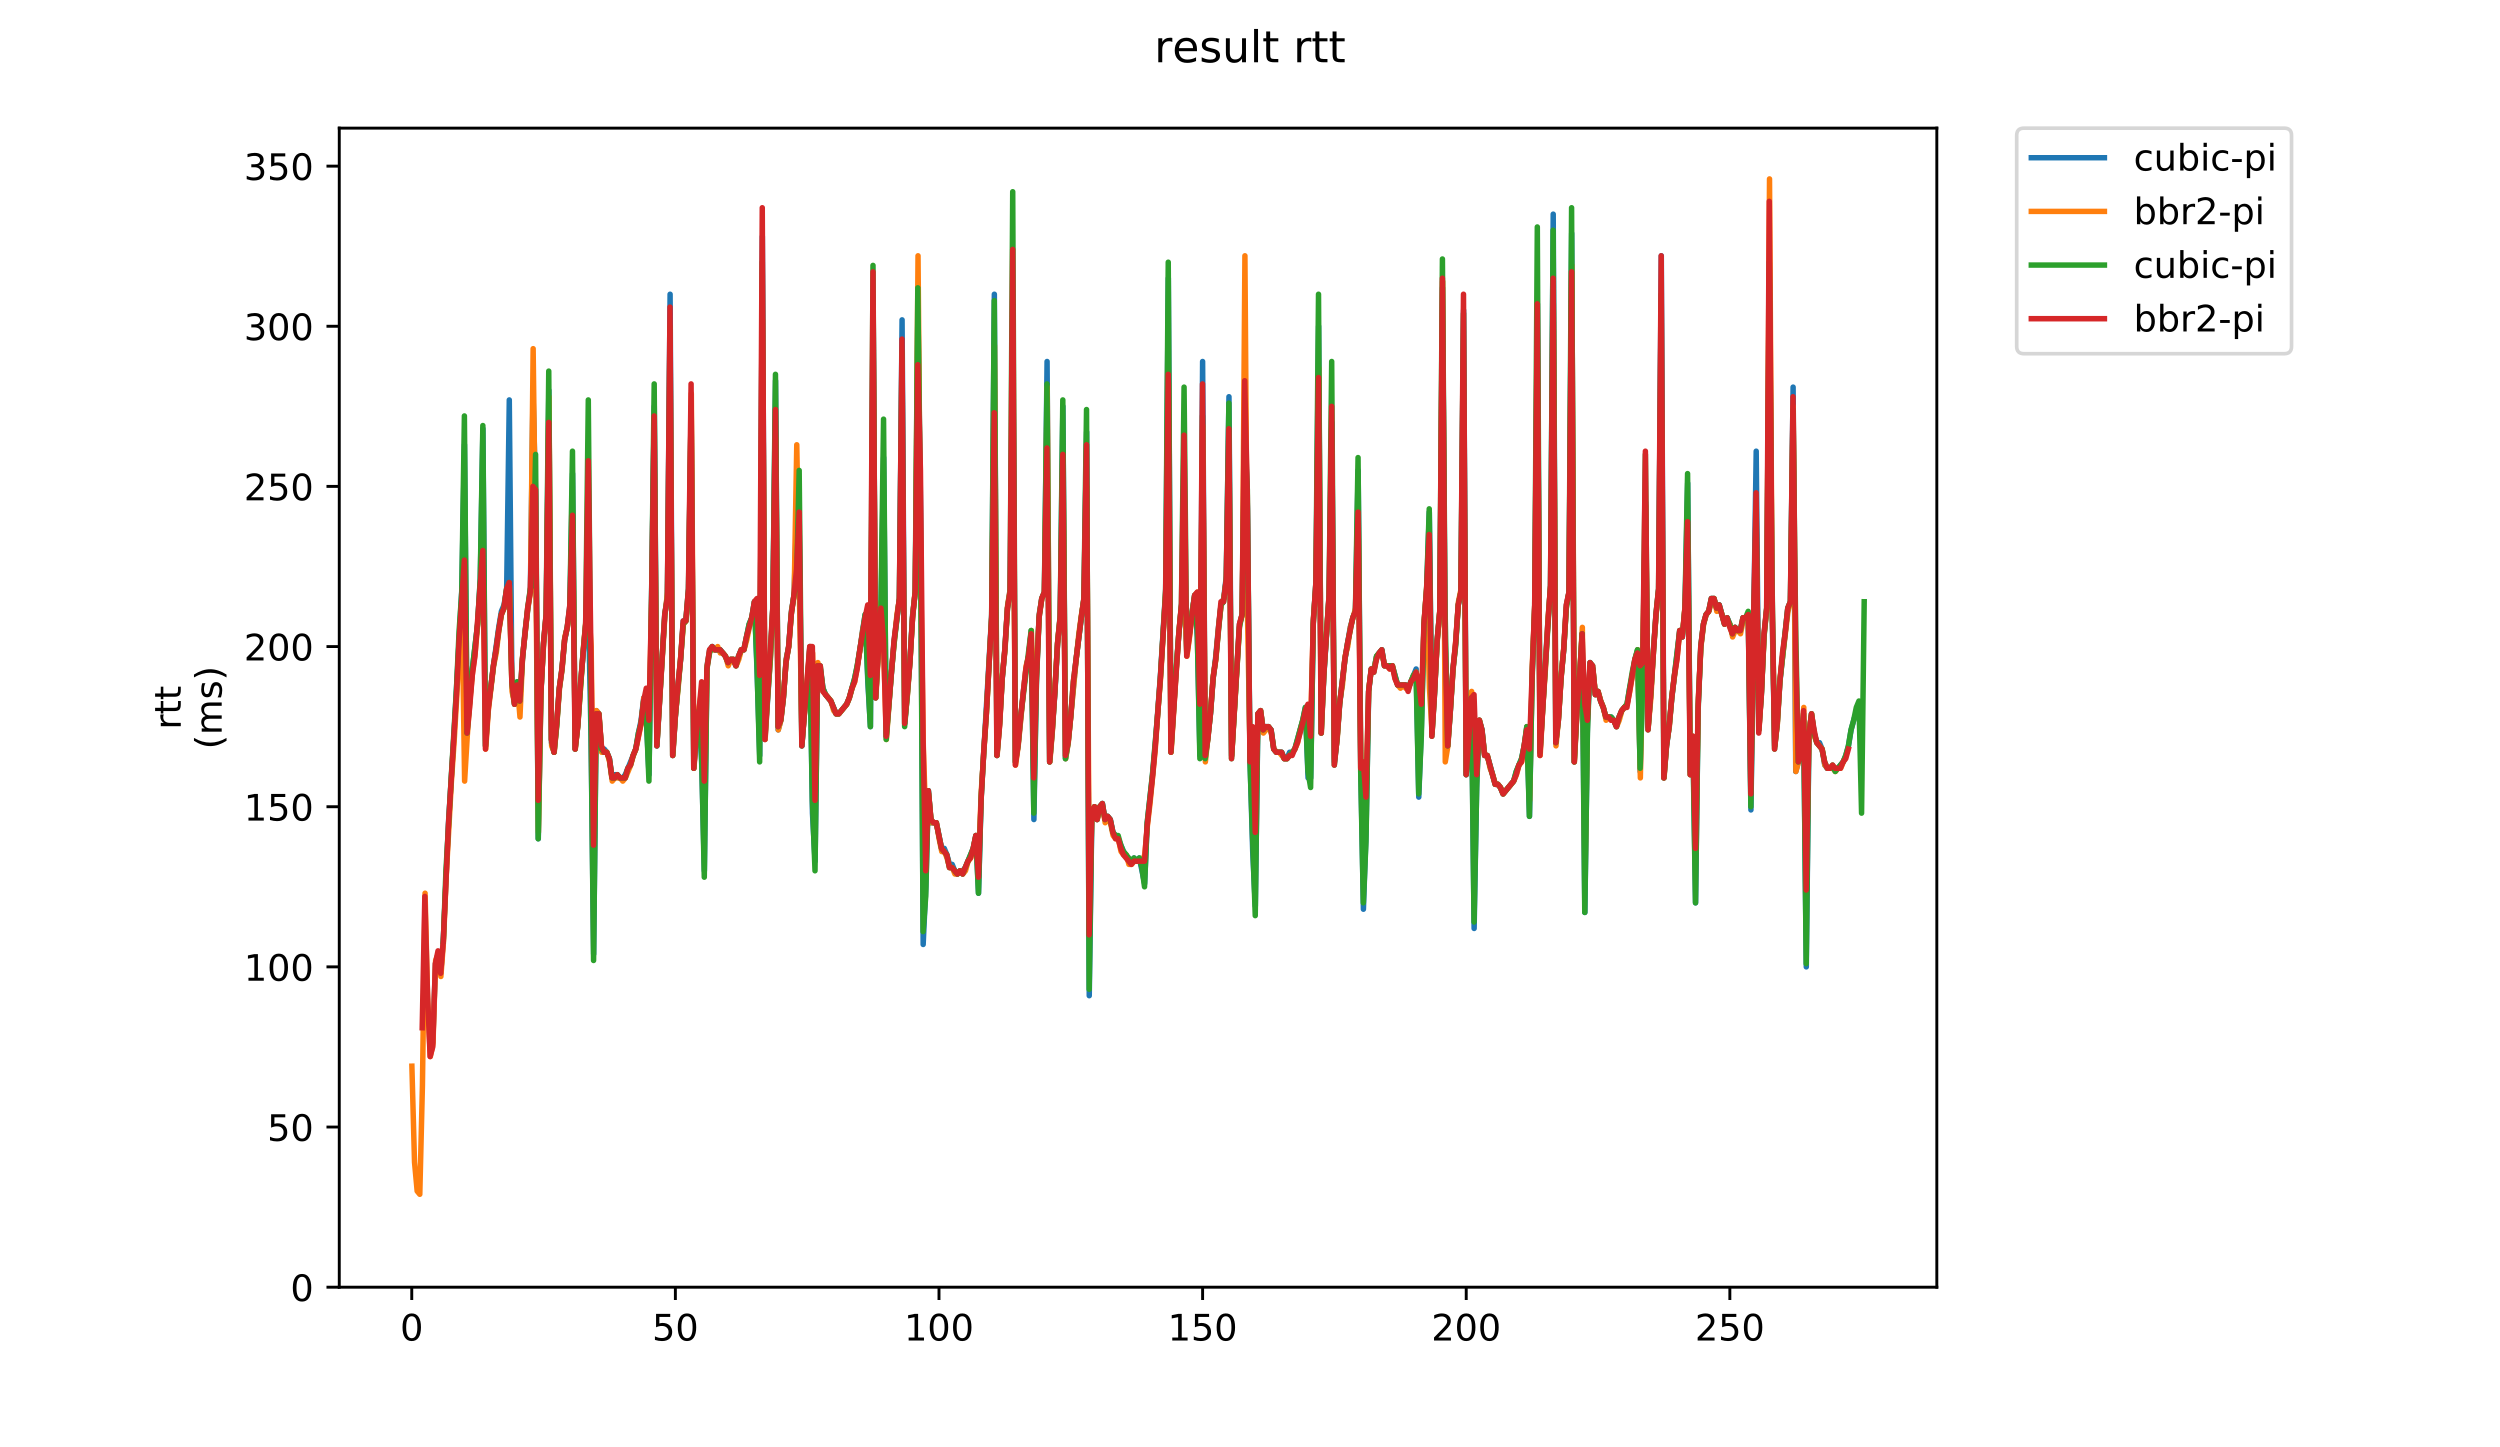 <?xml version="1.0" encoding="utf-8" standalone="no"?>
<!DOCTYPE svg PUBLIC "-//W3C//DTD SVG 1.1//EN"
  "http://www.w3.org/Graphics/SVG/1.1/DTD/svg11.dtd">
<!-- Created with matplotlib (https://matplotlib.org/) -->
<svg height="396pt" version="1.1" viewBox="0 0 684 396" width="684pt" xmlns="http://www.w3.org/2000/svg" xmlns:xlink="http://www.w3.org/1999/xlink">
 <defs>
  <style type="text/css">
*{stroke-linecap:butt;stroke-linejoin:round;}
  </style>
 </defs>
 <g id="figure_1">
  <g id="patch_1">
   <path d="M 0 396 
L 684 396 
L 684 0 
L 0 0 
z
" style="fill:#ffffff;"/>
  </g>
  <g id="axes_1">
   <g id="patch_2">
    <path d="M 92.824 352.174 
L 529.913 352.174 
L 529.913 35.062 
L 92.824 35.062 
z
" style="fill:#ffffff;"/>
   </g>
   <g id="matplotlib.axis_1">
    <g id="xtick_1">
     <g id="line2d_1">
      <defs>
       <path d="M 0 0 
L 0 3.5 
" id="m220ae73c44" style="stroke:#000000;stroke-width:0.8;"/>
      </defs>
      <g>
       <use style="stroke:#000000;stroke-width:0.8;" x="112.657" xlink:href="#m220ae73c44" y="352.174"/>
      </g>
     </g>
     <g id="text_1">
      <!-- 0 -->
      <defs>
       <path d="M 31.781 66.406 
Q 24.172 66.406 20.328 58.906 
Q 16.5 51.422 16.5 36.375 
Q 16.5 21.391 20.328 13.891 
Q 24.172 6.391 31.781 6.391 
Q 39.453 6.391 43.281 13.891 
Q 47.125 21.391 47.125 36.375 
Q 47.125 51.422 43.281 58.906 
Q 39.453 66.406 31.781 66.406 
z
M 31.781 74.219 
Q 44.047 74.219 50.516 64.516 
Q 56.984 54.828 56.984 36.375 
Q 56.984 17.969 50.516 8.266 
Q 44.047 -1.422 31.781 -1.422 
Q 19.531 -1.422 13.062 8.266 
Q 6.594 17.969 6.594 36.375 
Q 6.594 54.828 13.062 64.516 
Q 19.531 74.219 31.781 74.219 
z
" id="DejaVuSans-48"/>
      </defs>
      <g transform="translate(109.476 366.773)scale(0.1 -0.1)">
       <use xlink:href="#DejaVuSans-48"/>
      </g>
     </g>
    </g>
    <g id="xtick_2">
     <g id="line2d_2">
      <g>
       <use style="stroke:#000000;stroke-width:0.8;" x="184.783" xlink:href="#m220ae73c44" y="352.174"/>
      </g>
     </g>
     <g id="text_2">
      <!-- 50 -->
      <defs>
       <path d="M 10.797 72.906 
L 49.516 72.906 
L 49.516 64.594 
L 19.828 64.594 
L 19.828 46.734 
Q 21.969 47.469 24.109 47.828 
Q 26.266 48.188 28.422 48.188 
Q 40.625 48.188 47.75 41.5 
Q 54.891 34.812 54.891 23.391 
Q 54.891 11.625 47.562 5.094 
Q 40.234 -1.422 26.906 -1.422 
Q 22.312 -1.422 17.547 -0.641 
Q 12.797 0.141 7.719 1.703 
L 7.719 11.625 
Q 12.109 9.234 16.797 8.062 
Q 21.484 6.891 26.703 6.891 
Q 35.156 6.891 40.078 11.328 
Q 45.016 15.766 45.016 23.391 
Q 45.016 31 40.078 35.438 
Q 35.156 39.891 26.703 39.891 
Q 22.75 39.891 18.812 39.016 
Q 14.891 38.141 10.797 36.281 
z
" id="DejaVuSans-53"/>
      </defs>
      <g transform="translate(178.42 366.773)scale(0.1 -0.1)">
       <use xlink:href="#DejaVuSans-53"/>
       <use x="63.623" xlink:href="#DejaVuSans-48"/>
      </g>
     </g>
    </g>
    <g id="xtick_3">
     <g id="line2d_3">
      <g>
       <use style="stroke:#000000;stroke-width:0.8;" x="256.908" xlink:href="#m220ae73c44" y="352.174"/>
      </g>
     </g>
     <g id="text_3">
      <!-- 100 -->
      <defs>
       <path d="M 12.406 8.297 
L 28.516 8.297 
L 28.516 63.922 
L 10.984 60.406 
L 10.984 69.391 
L 28.422 72.906 
L 38.281 72.906 
L 38.281 8.297 
L 54.391 8.297 
L 54.391 0 
L 12.406 0 
z
" id="DejaVuSans-49"/>
      </defs>
      <g transform="translate(247.365 366.773)scale(0.1 -0.1)">
       <use xlink:href="#DejaVuSans-49"/>
       <use x="63.623" xlink:href="#DejaVuSans-48"/>
       <use x="127.246" xlink:href="#DejaVuSans-48"/>
      </g>
     </g>
    </g>
    <g id="xtick_4">
     <g id="line2d_4">
      <g>
       <use style="stroke:#000000;stroke-width:0.8;" x="329.034" xlink:href="#m220ae73c44" y="352.174"/>
      </g>
     </g>
     <g id="text_4">
      <!-- 150 -->
      <g transform="translate(319.49 366.773)scale(0.1 -0.1)">
       <use xlink:href="#DejaVuSans-49"/>
       <use x="63.623" xlink:href="#DejaVuSans-53"/>
       <use x="127.246" xlink:href="#DejaVuSans-48"/>
      </g>
     </g>
    </g>
    <g id="xtick_5">
     <g id="line2d_5">
      <g>
       <use style="stroke:#000000;stroke-width:0.8;" x="401.16" xlink:href="#m220ae73c44" y="352.174"/>
      </g>
     </g>
     <g id="text_5">
      <!-- 200 -->
      <defs>
       <path d="M 19.188 8.297 
L 53.609 8.297 
L 53.609 0 
L 7.328 0 
L 7.328 8.297 
Q 12.938 14.109 22.625 23.891 
Q 32.328 33.688 34.812 36.531 
Q 39.547 41.844 41.422 45.531 
Q 43.312 49.219 43.312 52.781 
Q 43.312 58.594 39.234 62.25 
Q 35.156 65.922 28.609 65.922 
Q 23.969 65.922 18.812 64.312 
Q 13.672 62.703 7.812 59.422 
L 7.812 69.391 
Q 13.766 71.781 18.938 73 
Q 24.125 74.219 28.422 74.219 
Q 39.75 74.219 46.484 68.547 
Q 53.219 62.891 53.219 53.422 
Q 53.219 48.922 51.531 44.891 
Q 49.859 40.875 45.406 35.406 
Q 44.188 33.984 37.641 27.219 
Q 31.109 20.453 19.188 8.297 
z
" id="DejaVuSans-50"/>
      </defs>
      <g transform="translate(391.616 366.773)scale(0.1 -0.1)">
       <use xlink:href="#DejaVuSans-50"/>
       <use x="63.623" xlink:href="#DejaVuSans-48"/>
       <use x="127.246" xlink:href="#DejaVuSans-48"/>
      </g>
     </g>
    </g>
    <g id="xtick_6">
     <g id="line2d_6">
      <g>
       <use style="stroke:#000000;stroke-width:0.8;" x="473.286" xlink:href="#m220ae73c44" y="352.174"/>
      </g>
     </g>
     <g id="text_6">
      <!-- 250 -->
      <g transform="translate(463.742 366.773)scale(0.1 -0.1)">
       <use xlink:href="#DejaVuSans-50"/>
       <use x="63.623" xlink:href="#DejaVuSans-53"/>
       <use x="127.246" xlink:href="#DejaVuSans-48"/>
      </g>
     </g>
    </g>
   </g>
   <g id="matplotlib.axis_2">
    <g id="ytick_1">
     <g id="line2d_7">
      <defs>
       <path d="M 0 0 
L -3.5 0 
" id="mc9d31f6762" style="stroke:#000000;stroke-width:0.8;"/>
      </defs>
      <g>
       <use style="stroke:#000000;stroke-width:0.8;" x="92.824" xlink:href="#mc9d31f6762" y="352.174"/>
      </g>
     </g>
     <g id="text_7">
      <!-- 0 -->
      <g transform="translate(79.461 355.973)scale(0.1 -0.1)">
       <use xlink:href="#DejaVuSans-48"/>
      </g>
     </g>
    </g>
    <g id="ytick_2">
     <g id="line2d_8">
      <g>
       <use style="stroke:#000000;stroke-width:0.8;" x="92.824" xlink:href="#mc9d31f6762" y="308.356"/>
      </g>
     </g>
     <g id="text_8">
      <!-- 50 -->
      <g transform="translate(73.099 312.155)scale(0.1 -0.1)">
       <use xlink:href="#DejaVuSans-53"/>
       <use x="63.623" xlink:href="#DejaVuSans-48"/>
      </g>
     </g>
    </g>
    <g id="ytick_3">
     <g id="line2d_9">
      <g>
       <use style="stroke:#000000;stroke-width:0.8;" x="92.824" xlink:href="#mc9d31f6762" y="264.538"/>
      </g>
     </g>
     <g id="text_9">
      <!-- 100 -->
      <g transform="translate(66.736 268.337)scale(0.1 -0.1)">
       <use xlink:href="#DejaVuSans-49"/>
       <use x="63.623" xlink:href="#DejaVuSans-48"/>
       <use x="127.246" xlink:href="#DejaVuSans-48"/>
      </g>
     </g>
    </g>
    <g id="ytick_4">
     <g id="line2d_10">
      <g>
       <use style="stroke:#000000;stroke-width:0.8;" x="92.824" xlink:href="#mc9d31f6762" y="220.72"/>
      </g>
     </g>
     <g id="text_10">
      <!-- 150 -->
      <g transform="translate(66.736 224.519)scale(0.1 -0.1)">
       <use xlink:href="#DejaVuSans-49"/>
       <use x="63.623" xlink:href="#DejaVuSans-53"/>
       <use x="127.246" xlink:href="#DejaVuSans-48"/>
      </g>
     </g>
    </g>
    <g id="ytick_5">
     <g id="line2d_11">
      <g>
       <use style="stroke:#000000;stroke-width:0.8;" x="92.824" xlink:href="#mc9d31f6762" y="176.902"/>
      </g>
     </g>
     <g id="text_11">
      <!-- 200 -->
      <g transform="translate(66.736 180.701)scale(0.1 -0.1)">
       <use xlink:href="#DejaVuSans-50"/>
       <use x="63.623" xlink:href="#DejaVuSans-48"/>
       <use x="127.246" xlink:href="#DejaVuSans-48"/>
      </g>
     </g>
    </g>
    <g id="ytick_6">
     <g id="line2d_12">
      <g>
       <use style="stroke:#000000;stroke-width:0.8;" x="92.824" xlink:href="#mc9d31f6762" y="133.084"/>
      </g>
     </g>
     <g id="text_12">
      <!-- 250 -->
      <g transform="translate(66.736 136.883)scale(0.1 -0.1)">
       <use xlink:href="#DejaVuSans-50"/>
       <use x="63.623" xlink:href="#DejaVuSans-53"/>
       <use x="127.246" xlink:href="#DejaVuSans-48"/>
      </g>
     </g>
    </g>
    <g id="ytick_7">
     <g id="line2d_13">
      <g>
       <use style="stroke:#000000;stroke-width:0.8;" x="92.824" xlink:href="#mc9d31f6762" y="89.266"/>
      </g>
     </g>
     <g id="text_13">
      <!-- 300 -->
      <defs>
       <path d="M 40.578 39.312 
Q 47.656 37.797 51.625 33 
Q 55.609 28.219 55.609 21.188 
Q 55.609 10.406 48.188 4.484 
Q 40.766 -1.422 27.094 -1.422 
Q 22.516 -1.422 17.656 -0.516 
Q 12.797 0.391 7.625 2.203 
L 7.625 11.719 
Q 11.719 9.328 16.594 8.109 
Q 21.484 6.891 26.812 6.891 
Q 36.078 6.891 40.938 10.547 
Q 45.797 14.203 45.797 21.188 
Q 45.797 27.641 41.281 31.266 
Q 36.766 34.906 28.719 34.906 
L 20.219 34.906 
L 20.219 43.016 
L 29.109 43.016 
Q 36.375 43.016 40.234 45.922 
Q 44.094 48.828 44.094 54.297 
Q 44.094 59.906 40.109 62.906 
Q 36.141 65.922 28.719 65.922 
Q 24.656 65.922 20.016 65.031 
Q 15.375 64.156 9.812 62.312 
L 9.812 71.094 
Q 15.438 72.656 20.344 73.438 
Q 25.25 74.219 29.594 74.219 
Q 40.828 74.219 47.359 69.109 
Q 53.906 64.016 53.906 55.328 
Q 53.906 49.266 50.438 45.094 
Q 46.969 40.922 40.578 39.312 
z
" id="DejaVuSans-51"/>
      </defs>
      <g transform="translate(66.736 93.065)scale(0.1 -0.1)">
       <use xlink:href="#DejaVuSans-51"/>
       <use x="63.623" xlink:href="#DejaVuSans-48"/>
       <use x="127.246" xlink:href="#DejaVuSans-48"/>
      </g>
     </g>
    </g>
    <g id="ytick_8">
     <g id="line2d_14">
      <g>
       <use style="stroke:#000000;stroke-width:0.8;" x="92.824" xlink:href="#mc9d31f6762" y="45.447"/>
      </g>
     </g>
     <g id="text_14">
      <!-- 350 -->
      <g transform="translate(66.736 49.247)scale(0.1 -0.1)">
       <use xlink:href="#DejaVuSans-51"/>
       <use x="63.623" xlink:href="#DejaVuSans-53"/>
       <use x="127.246" xlink:href="#DejaVuSans-48"/>
      </g>
     </g>
    </g>
    <g id="text_15">
     <!-- rtt -->
     <defs>
      <path d="M 41.109 46.297 
Q 39.594 47.172 37.812 47.578 
Q 36.031 48 33.891 48 
Q 26.266 48 22.188 43.047 
Q 18.109 38.094 18.109 28.812 
L 18.109 0 
L 9.078 0 
L 9.078 54.688 
L 18.109 54.688 
L 18.109 46.188 
Q 20.953 51.172 25.484 53.578 
Q 30.031 56 36.531 56 
Q 37.453 56 38.578 55.875 
Q 39.703 55.766 41.062 55.516 
z
" id="DejaVuSans-114"/>
      <path d="M 18.312 70.219 
L 18.312 54.688 
L 36.812 54.688 
L 36.812 47.703 
L 18.312 47.703 
L 18.312 18.016 
Q 18.312 11.328 20.141 9.422 
Q 21.969 7.516 27.594 7.516 
L 36.812 7.516 
L 36.812 0 
L 27.594 0 
Q 17.188 0 13.234 3.875 
Q 9.281 7.766 9.281 18.016 
L 9.281 47.703 
L 2.688 47.703 
L 2.688 54.688 
L 9.281 54.688 
L 9.281 70.219 
z
" id="DejaVuSans-116"/>
     </defs>
     <g transform="translate(49.459 199.594)rotate(-90)scale(0.1 -0.1)">
      <use xlink:href="#DejaVuSans-114"/>
      <use x="41.113" xlink:href="#DejaVuSans-116"/>
      <use x="80.322" xlink:href="#DejaVuSans-116"/>
     </g>
     <!-- (ms) -->
     <defs>
      <path d="M 31 75.875 
Q 24.469 64.656 21.281 53.656 
Q 18.109 42.672 18.109 31.391 
Q 18.109 20.125 21.312 9.062 
Q 24.516 -2 31 -13.188 
L 23.188 -13.188 
Q 15.875 -1.703 12.234 9.375 
Q 8.594 20.453 8.594 31.391 
Q 8.594 42.281 12.203 53.312 
Q 15.828 64.359 23.188 75.875 
z
" id="DejaVuSans-40"/>
      <path d="M 52 44.188 
Q 55.375 50.25 60.062 53.125 
Q 64.75 56 71.094 56 
Q 79.641 56 84.281 50.016 
Q 88.922 44.047 88.922 33.016 
L 88.922 0 
L 79.891 0 
L 79.891 32.719 
Q 79.891 40.578 77.094 44.375 
Q 74.312 48.188 68.609 48.188 
Q 61.625 48.188 57.562 43.547 
Q 53.516 38.922 53.516 30.906 
L 53.516 0 
L 44.484 0 
L 44.484 32.719 
Q 44.484 40.625 41.703 44.406 
Q 38.922 48.188 33.109 48.188 
Q 26.219 48.188 22.156 43.531 
Q 18.109 38.875 18.109 30.906 
L 18.109 0 
L 9.078 0 
L 9.078 54.688 
L 18.109 54.688 
L 18.109 46.188 
Q 21.188 51.219 25.484 53.609 
Q 29.781 56 35.688 56 
Q 41.656 56 45.828 52.969 
Q 50 49.953 52 44.188 
z
" id="DejaVuSans-109"/>
      <path d="M 44.281 53.078 
L 44.281 44.578 
Q 40.484 46.531 36.375 47.5 
Q 32.281 48.484 27.875 48.484 
Q 21.188 48.484 17.844 46.438 
Q 14.5 44.391 14.5 40.281 
Q 14.5 37.156 16.891 35.375 
Q 19.281 33.594 26.516 31.984 
L 29.594 31.297 
Q 39.156 29.25 43.188 25.516 
Q 47.219 21.781 47.219 15.094 
Q 47.219 7.469 41.188 3.016 
Q 35.156 -1.422 24.609 -1.422 
Q 20.219 -1.422 15.453 -0.562 
Q 10.688 0.297 5.422 2 
L 5.422 11.281 
Q 10.406 8.688 15.234 7.391 
Q 20.062 6.109 24.812 6.109 
Q 31.156 6.109 34.562 8.281 
Q 37.984 10.453 37.984 14.406 
Q 37.984 18.062 35.516 20.016 
Q 33.062 21.969 24.703 23.781 
L 21.578 24.516 
Q 13.234 26.266 9.516 29.906 
Q 5.812 33.547 5.812 39.891 
Q 5.812 47.609 11.281 51.797 
Q 16.75 56 26.812 56 
Q 31.781 56 36.172 55.266 
Q 40.578 54.547 44.281 53.078 
z
" id="DejaVuSans-115"/>
      <path d="M 8.016 75.875 
L 15.828 75.875 
Q 23.141 64.359 26.781 53.312 
Q 30.422 42.281 30.422 31.391 
Q 30.422 20.453 26.781 9.375 
Q 23.141 -1.703 15.828 -13.188 
L 8.016 -13.188 
Q 14.5 -2 17.703 9.062 
Q 20.906 20.125 20.906 31.391 
Q 20.906 42.672 17.703 53.656 
Q 14.5 64.656 8.016 75.875 
z
" id="DejaVuSans-41"/>
     </defs>
     <g transform="translate(60.657 204.995)rotate(-90)scale(0.1 -0.1)">
      <use xlink:href="#DejaVuSans-40"/>
      <use x="39.014" xlink:href="#DejaVuSans-109"/>
      <use x="136.426" xlink:href="#DejaVuSans-115"/>
      <use x="188.525" xlink:href="#DejaVuSans-41"/>
     </g>
    </g>
   </g>
   <g id="line2d_15">
    <path clip-path="url(#p837413a02d)" d="M 118.426 284.694 
L 119.147 263.662 
L 119.868 261.032 
L 120.589 266.291 
L 121.311 256.651 
L 122.753 224.225 
L 124.196 201.44 
L 126.359 161.127 
L 127.081 121.691 
L 127.802 199.687 
L 129.244 183.036 
L 130.687 170.767 
L 131.408 158.498 
L 132.129 117.309 
L 132.851 204.069 
L 133.572 193.553 
L 135.015 182.16 
L 136.457 171.644 
L 137.178 167.262 
L 137.9 165.509 
L 138.621 161.127 
L 139.342 109.422 
L 140.063 187.418 
L 140.785 192.676 
L 141.506 186.542 
L 142.227 192.676 
L 142.948 180.407 
L 143.67 172.52 
L 145.112 161.127 
L 145.833 107.669 
L 146.555 135.713 
L 147.276 229.483 
L 147.997 189.171 
L 148.718 176.025 
L 149.44 168.138 
L 150.161 106.793 
L 150.882 203.193 
L 151.603 205.822 
L 152.325 197.934 
L 153.046 188.294 
L 153.767 183.036 
L 154.488 175.149 
L 155.21 171.644 
L 155.931 165.509 
L 156.652 129.578 
L 157.373 204.945 
L 158.095 197.934 
L 158.816 187.418 
L 160.259 170.767 
L 160.98 165.509 
L 161.701 201.44 
L 162.422 261.032 
L 163.144 194.429 
L 163.865 195.305 
L 164.586 204.945 
L 165.307 204.945 
L 166.029 205.822 
L 166.75 207.574 
L 167.471 212.833 
L 168.192 211.956 
L 168.914 211.956 
L 169.635 212.833 
L 170.356 212.833 
L 171.077 211.956 
L 173.962 204.945 
L 174.684 200.564 
L 175.405 197.058 
L 176.126 190.924 
L 176.847 197.058 
L 177.569 211.956 
L 179.011 111.175 
L 179.732 204.069 
L 181.896 168.138 
L 182.617 162.88 
L 183.339 80.502 
L 184.06 206.698 
L 184.781 196.182 
L 185.503 187.418 
L 186.224 180.407 
L 186.945 169.891 
L 187.666 169.891 
L 188.388 161.127 
L 189.109 111.175 
L 189.83 210.203 
L 190.551 200.564 
L 191.273 194.429 
L 191.994 209.327 
L 192.715 238.247 
L 193.436 182.16 
L 194.158 177.778 
L 194.879 176.902 
L 195.6 177.778 
L 197.043 177.778 
L 198.485 179.531 
L 199.206 181.284 
L 199.928 180.407 
L 200.649 180.407 
L 201.37 182.16 
L 202.091 179.531 
L 202.813 177.778 
L 203.534 177.778 
L 204.976 170.767 
L 205.698 169.014 
L 206.419 164.633 
L 207.14 183.913 
L 207.862 206.698 
L 208.583 64.727 
L 209.304 202.316 
L 210.747 180.407 
L 211.468 165.509 
L 212.189 104.164 
L 212.91 199.687 
L 213.632 197.058 
L 214.353 190.924 
L 215.074 180.407 
L 215.795 176.902 
L 216.517 167.262 
L 217.238 162.88 
L 217.959 140.971 
L 218.68 146.229 
L 219.402 204.069 
L 220.123 194.429 
L 220.844 187.418 
L 221.565 176.902 
L 222.287 222.473 
L 223.008 235.618 
L 223.729 182.16 
L 224.45 183.036 
L 225.172 188.294 
L 225.893 190.047 
L 227.335 191.8 
L 228.778 195.305 
L 229.499 195.305 
L 231.663 192.676 
L 232.384 190.924 
L 233.827 185.665 
L 234.548 182.16 
L 235.269 177.778 
L 235.991 172.52 
L 236.712 168.138 
L 237.433 186.542 
L 238.154 198.811 
L 238.876 81.378 
L 239.597 190.924 
L 240.318 176.902 
L 241.039 167.262 
L 241.761 125.196 
L 242.482 201.44 
L 244.646 175.149 
L 246.088 163.756 
L 246.809 87.513 
L 247.531 197.934 
L 248.252 190.047 
L 248.973 180.407 
L 249.694 168.138 
L 250.416 162.004 
L 251.137 84.007 
L 251.858 138.342 
L 252.579 258.403 
L 253.301 242.629 
L 254.022 216.338 
L 254.743 225.102 
L 256.186 225.102 
L 257.628 232.113 
L 258.35 232.113 
L 259.071 233.865 
L 259.792 236.494 
L 260.513 236.494 
L 261.235 238.247 
L 261.956 239.123 
L 262.677 238.247 
L 263.398 238.247 
L 264.12 237.371 
L 266.283 232.113 
L 267.005 228.607 
L 267.726 244.382 
L 268.447 218.091 
L 271.332 168.138 
L 272.053 80.502 
L 272.775 206.698 
L 273.496 197.934 
L 274.217 185.665 
L 274.938 177.778 
L 275.66 166.385 
L 276.381 161.127 
L 277.102 91.018 
L 277.823 208.451 
L 278.545 204.069 
L 279.987 189.171 
L 280.709 183.036 
L 281.43 179.531 
L 282.151 172.52 
L 282.872 224.225 
L 283.594 184.789 
L 284.315 168.138 
L 285.036 163.756 
L 285.757 162.004 
L 286.479 98.905 
L 287.2 208.451 
L 287.921 199.687 
L 288.642 189.171 
L 289.364 176.025 
L 290.085 168.138 
L 290.806 111.175 
L 291.527 207.574 
L 292.249 203.193 
L 294.412 180.407 
L 295.855 169.014 
L 296.576 163.756 
L 297.297 118.185 
L 298.019 272.425 
L 298.74 222.473 
L 299.461 220.72 
L 300.182 224.225 
L 300.904 220.72 
L 301.625 219.843 
L 302.346 224.225 
L 303.067 223.349 
L 303.789 224.225 
L 304.51 227.731 
L 305.953 229.483 
L 307.395 232.989 
L 308.116 233.865 
L 308.838 235.618 
L 309.559 235.618 
L 310.28 234.742 
L 311.001 235.618 
L 311.723 234.742 
L 313.165 241.753 
L 313.886 225.102 
L 315.329 211.956 
L 316.05 204.069 
L 317.493 184.789 
L 318.935 161.127 
L 319.656 76.12 
L 320.378 204.945 
L 321.82 183.036 
L 322.541 173.396 
L 323.263 165.509 
L 323.984 161.127 
L 324.705 178.654 
L 325.426 173.396 
L 326.148 167.262 
L 326.869 162.88 
L 327.59 174.273 
L 328.311 206.698 
L 329.033 98.905 
L 329.754 207.574 
L 331.197 195.305 
L 331.918 185.665 
L 332.639 179.531 
L 333.36 171.644 
L 334.082 165.509 
L 334.803 163.756 
L 335.524 157.622 
L 336.245 108.545 
L 336.967 206.698 
L 339.13 170.767 
L 339.852 168.138 
L 340.573 110.298 
L 341.294 139.218 
L 342.015 208.451 
L 342.737 232.989 
L 343.458 247.887 
L 344.179 195.305 
L 344.9 194.429 
L 345.622 199.687 
L 346.343 198.811 
L 347.064 198.811 
L 347.785 199.687 
L 348.507 204.945 
L 349.228 205.822 
L 350.67 205.822 
L 351.392 207.574 
L 352.113 207.574 
L 352.834 205.822 
L 353.556 205.822 
L 354.277 204.945 
L 356.441 197.058 
L 357.162 193.553 
L 357.883 212.833 
L 358.604 212.833 
L 359.326 169.891 
L 360.047 159.374 
L 360.768 89.266 
L 361.489 200.564 
L 362.211 184.789 
L 363.653 162.88 
L 364.374 115.556 
L 365.096 208.451 
L 365.817 202.316 
L 366.538 192.676 
L 367.981 180.407 
L 369.423 171.644 
L 370.144 169.014 
L 370.866 167.262 
L 371.587 128.702 
L 372.308 210.203 
L 373.029 248.763 
L 373.751 227.731 
L 374.472 189.171 
L 375.193 183.036 
L 375.914 183.036 
L 376.636 179.531 
L 378.078 177.778 
L 378.8 182.16 
L 380.963 182.16 
L 382.406 187.418 
L 384.57 187.418 
L 385.291 188.294 
L 387.455 183.036 
L 388.176 218.091 
L 388.897 198.811 
L 389.618 170.767 
L 390.34 161.127 
L 391.061 140.095 
L 391.782 200.564 
L 392.503 189.171 
L 393.225 175.149 
L 393.946 167.262 
L 394.667 78.749 
L 395.388 174.273 
L 396.11 204.069 
L 396.831 194.429 
L 397.552 183.036 
L 398.273 176.025 
L 398.995 165.509 
L 399.716 162.004 
L 400.437 84.884 
L 401.158 211.956 
L 401.88 202.316 
L 402.601 190.047 
L 403.322 254.022 
L 404.044 213.709 
L 404.765 197.058 
L 405.486 199.687 
L 406.207 206.698 
L 406.929 206.698 
L 409.092 214.585 
L 409.814 214.585 
L 410.535 215.462 
L 411.256 217.214 
L 414.141 213.709 
L 414.862 211.08 
L 416.305 207.574 
L 417.026 204.069 
L 417.747 198.811 
L 418.469 223.349 
L 419.19 184.789 
L 419.911 165.509 
L 420.632 83.131 
L 421.354 205.822 
L 423.517 169.891 
L 424.239 160.251 
L 424.96 58.593 
L 425.681 203.193 
L 426.403 196.182 
L 427.124 184.789 
L 427.845 177.778 
L 428.566 165.509 
L 429.288 162.004 
L 430.009 63.851 
L 430.73 208.451 
L 431.451 194.429 
L 432.173 185.665 
L 432.894 173.396 
L 433.615 249.64 
L 434.336 197.934 
L 435.058 181.284 
L 435.779 183.036 
L 436.5 190.047 
L 437.221 189.171 
L 437.943 191.8 
L 438.664 193.553 
L 439.385 196.182 
L 440.828 196.182 
L 441.549 197.058 
L 442.27 198.811 
L 442.991 196.182 
L 443.713 194.429 
L 445.155 192.676 
L 445.876 188.294 
L 446.598 184.789 
L 447.319 180.407 
L 448.04 177.778 
L 448.761 211.08 
L 449.483 183.913 
L 450.204 137.465 
L 450.925 198.811 
L 451.647 190.047 
L 452.368 177.778 
L 453.089 168.138 
L 453.81 161.127 
L 454.532 69.986 
L 455.253 212.833 
L 455.974 204.069 
L 456.695 198.811 
L 457.417 190.924 
L 459.58 172.52 
L 460.302 174.273 
L 461.023 166.385 
L 461.744 132.207 
L 462.465 211.08 
L 463.187 201.44 
L 463.908 247.011 
L 464.629 192.676 
L 465.35 176.902 
L 466.072 170.767 
L 466.793 168.138 
L 467.514 167.262 
L 468.235 163.756 
L 468.957 163.756 
L 469.678 166.385 
L 470.399 165.509 
L 471.842 170.767 
L 472.563 169.014 
L 473.284 170.767 
L 474.005 173.396 
L 474.727 171.644 
L 475.448 172.52 
L 476.169 172.52 
L 476.891 169.014 
L 477.612 169.014 
L 478.333 168.138 
L 479.054 221.596 
L 480.497 123.444 
L 481.218 199.687 
L 481.939 189.171 
L 482.661 173.396 
L 483.382 166.385 
L 484.103 77.873 
L 484.824 166.385 
L 485.546 204.069 
L 486.267 197.934 
L 486.988 186.542 
L 489.152 166.385 
L 489.873 164.633 
L 490.594 105.916 
L 491.316 211.08 
L 492.758 205.822 
L 493.479 197.058 
L 494.201 264.538 
L 494.922 200.564 
L 495.643 195.305 
L 496.364 200.564 
L 497.086 203.193 
L 497.807 203.193 
L 498.528 204.945 
L 499.25 209.327 
L 499.971 210.203 
L 502.856 210.203 
L 504.298 208.451 
L 505.02 206.698 
L 505.741 204.069 
L 506.462 199.687 
L 507.183 197.058 
L 507.183 197.058 
" style="fill:none;stroke:#1f77b4;stroke-linecap:square;stroke-width:1.5;"/>
   </g>
   <g id="line2d_16">
    <path clip-path="url(#p837413a02d)" d="M 112.692 291.705 
L 113.413 317.996 
L 114.134 325.883 
L 114.855 326.76 
L 115.577 296.963 
L 116.298 244.382 
L 117.019 274.178 
L 117.74 289.076 
L 118.462 285.571 
L 119.183 262.785 
L 119.904 261.032 
L 120.625 267.167 
L 121.347 257.527 
L 122.068 240 
L 123.51 213.709 
L 124.232 203.193 
L 124.953 190.924 
L 125.674 176.025 
L 126.395 164.633 
L 127.117 213.709 
L 127.838 201.44 
L 128.559 191.8 
L 129.281 183.913 
L 130.002 178.654 
L 130.723 170.767 
L 131.444 160.251 
L 132.166 153.24 
L 132.887 204.945 
L 133.608 194.429 
L 135.051 182.16 
L 135.772 178.654 
L 136.493 172.52 
L 137.214 168.138 
L 137.936 166.385 
L 138.657 161.127 
L 139.378 160.251 
L 140.099 189.171 
L 140.821 192.676 
L 141.542 187.418 
L 142.263 196.182 
L 142.984 179.531 
L 144.427 166.385 
L 145.148 162.004 
L 145.869 95.4 
L 146.591 154.116 
L 147.312 227.731 
L 148.033 188.294 
L 148.754 176.025 
L 149.476 168.138 
L 150.197 108.545 
L 150.918 204.069 
L 151.639 205.822 
L 152.361 197.934 
L 153.082 188.294 
L 153.803 183.036 
L 154.525 174.273 
L 155.246 171.644 
L 155.967 166.385 
L 156.688 142.724 
L 157.41 204.945 
L 158.131 197.934 
L 159.573 177.778 
L 160.295 169.891 
L 161.016 165.509 
L 161.737 176.902 
L 162.458 233.865 
L 163.18 194.429 
L 163.901 195.305 
L 164.622 205.822 
L 166.065 205.822 
L 166.786 208.451 
L 167.507 213.709 
L 168.228 212.833 
L 169.671 212.833 
L 170.392 213.709 
L 171.113 212.833 
L 172.556 209.327 
L 173.277 206.698 
L 173.998 204.945 
L 175.441 197.934 
L 176.162 190.924 
L 176.884 190.047 
L 177.605 196.182 
L 179.047 129.578 
L 179.769 203.193 
L 181.932 168.138 
L 182.654 162.004 
L 183.375 105.916 
L 184.096 206.698 
L 184.817 195.305 
L 185.539 188.294 
L 186.981 170.767 
L 187.702 169.891 
L 188.424 162.004 
L 189.145 107.669 
L 189.866 210.203 
L 190.587 200.564 
L 191.309 193.553 
L 192.03 188.294 
L 192.751 219.843 
L 193.472 182.16 
L 194.194 177.778 
L 195.636 177.778 
L 196.357 176.902 
L 197.079 178.654 
L 197.8 178.654 
L 198.521 179.531 
L 199.242 182.16 
L 199.964 180.407 
L 200.685 180.407 
L 201.406 182.16 
L 202.128 180.407 
L 202.849 177.778 
L 203.57 177.778 
L 204.291 175.149 
L 205.013 171.644 
L 205.734 169.014 
L 206.455 165.509 
L 207.176 165.509 
L 207.898 187.418 
L 208.619 87.513 
L 209.34 202.316 
L 210.061 190.047 
L 210.783 180.407 
L 211.504 165.509 
L 212.225 119.938 
L 212.946 199.687 
L 213.668 197.058 
L 214.389 190.047 
L 215.11 180.407 
L 215.831 176.902 
L 216.553 167.262 
L 217.274 162.88 
L 217.995 121.691 
L 219.438 203.193 
L 221.601 176.902 
L 222.323 178.654 
L 223.044 210.203 
L 223.765 181.284 
L 224.486 183.913 
L 225.208 189.171 
L 227.372 191.8 
L 228.093 194.429 
L 228.814 195.305 
L 229.535 195.305 
L 231.699 192.676 
L 232.42 190.924 
L 233.142 188.294 
L 233.863 186.542 
L 235.305 177.778 
L 236.027 172.52 
L 236.748 169.014 
L 237.469 168.138 
L 238.19 183.036 
L 238.912 96.276 
L 239.633 190.924 
L 241.075 164.633 
L 241.797 177.778 
L 242.518 202.316 
L 243.96 183.036 
L 245.403 168.138 
L 246.124 163.756 
L 246.845 128.702 
L 247.567 197.058 
L 248.288 190.047 
L 249.009 180.407 
L 249.731 168.138 
L 250.452 161.127 
L 251.173 69.986 
L 251.894 155.869 
L 252.616 204.069 
L 253.337 225.978 
L 254.058 217.214 
L 254.779 225.102 
L 256.222 225.102 
L 256.943 229.483 
L 257.664 232.989 
L 258.386 232.989 
L 259.107 234.742 
L 259.828 237.371 
L 260.549 237.371 
L 261.271 239.123 
L 261.992 239.123 
L 262.713 238.247 
L 263.434 239.123 
L 264.156 238.247 
L 264.877 235.618 
L 265.598 234.742 
L 266.319 232.113 
L 267.041 228.607 
L 267.762 234.742 
L 268.483 216.338 
L 269.926 194.429 
L 271.368 168.138 
L 272.089 94.524 
L 272.811 206.698 
L 273.532 197.934 
L 274.253 184.789 
L 274.975 177.778 
L 275.696 165.509 
L 276.417 161.127 
L 277.138 121.691 
L 277.86 209.327 
L 278.581 204.069 
L 280.023 189.171 
L 280.745 182.16 
L 281.466 179.531 
L 282.187 172.52 
L 282.908 203.193 
L 283.63 182.16 
L 284.351 168.138 
L 285.072 163.756 
L 285.793 162.004 
L 286.515 105.916 
L 287.236 208.451 
L 287.957 199.687 
L 289.4 175.149 
L 290.121 168.138 
L 290.842 126.073 
L 291.563 207.574 
L 292.285 203.193 
L 294.448 180.407 
L 295.17 173.396 
L 295.891 168.138 
L 296.612 163.756 
L 297.333 133.084 
L 298.055 248.763 
L 298.776 221.596 
L 299.497 220.72 
L 300.219 224.225 
L 300.94 220.72 
L 301.661 220.72 
L 302.382 225.102 
L 303.104 224.225 
L 303.825 225.102 
L 304.546 228.607 
L 305.267 229.483 
L 305.989 229.483 
L 306.71 232.989 
L 307.431 233.865 
L 308.152 233.865 
L 308.874 236.494 
L 309.595 236.494 
L 310.316 235.618 
L 312.48 235.618 
L 313.201 233.865 
L 313.922 225.978 
L 314.644 219.843 
L 316.086 204.945 
L 316.807 194.429 
L 317.529 185.665 
L 318.971 161.127 
L 319.692 105.04 
L 320.414 205.822 
L 321.856 183.036 
L 322.577 172.52 
L 323.299 165.509 
L 324.02 162.004 
L 324.741 179.531 
L 325.463 174.273 
L 326.184 167.262 
L 326.905 162.88 
L 327.626 162.004 
L 328.348 186.542 
L 329.069 116.433 
L 329.79 208.451 
L 331.233 194.429 
L 331.954 184.789 
L 332.675 180.407 
L 333.396 171.644 
L 334.118 165.509 
L 334.839 163.756 
L 335.56 158.498 
L 336.281 126.073 
L 337.003 206.698 
L 339.166 170.767 
L 339.888 168.138 
L 340.609 69.986 
L 341.33 169.014 
L 342.051 207.574 
L 342.773 199.687 
L 343.494 222.473 
L 344.215 195.305 
L 344.936 194.429 
L 345.658 200.564 
L 347.1 198.811 
L 347.822 200.564 
L 348.543 204.945 
L 349.264 205.822 
L 349.985 205.822 
L 351.428 207.574 
L 352.149 207.574 
L 354.313 204.945 
L 355.034 203.193 
L 355.755 199.687 
L 357.198 194.429 
L 357.919 193.553 
L 358.64 197.058 
L 359.362 169.014 
L 360.083 160.251 
L 360.804 100.658 
L 361.525 200.564 
L 362.247 183.036 
L 363.689 162.88 
L 364.41 133.084 
L 365.132 207.574 
L 365.853 202.316 
L 366.574 191.8 
L 367.295 187.418 
L 368.017 179.531 
L 368.738 176.902 
L 369.459 171.644 
L 370.902 166.385 
L 371.623 142.724 
L 372.344 210.203 
L 373.066 209.327 
L 373.787 215.462 
L 374.508 188.294 
L 375.229 183.036 
L 375.951 183.036 
L 376.672 179.531 
L 377.393 178.654 
L 378.114 178.654 
L 378.836 182.16 
L 379.557 182.16 
L 380.278 183.036 
L 380.999 182.16 
L 381.721 185.665 
L 382.442 187.418 
L 383.163 188.294 
L 383.884 187.418 
L 384.606 188.294 
L 385.327 188.294 
L 386.769 184.789 
L 387.491 183.913 
L 388.212 189.171 
L 388.933 193.553 
L 389.654 169.891 
L 390.376 160.251 
L 391.097 188.294 
L 391.818 200.564 
L 393.261 175.149 
L 393.982 166.385 
L 394.703 76.996 
L 395.424 208.451 
L 396.146 204.069 
L 397.588 183.036 
L 398.31 175.149 
L 399.031 164.633 
L 399.752 161.127 
L 400.473 118.185 
L 401.195 211.08 
L 401.916 201.44 
L 402.637 189.171 
L 403.358 209.327 
L 404.08 207.574 
L 404.801 197.058 
L 405.522 200.564 
L 406.243 206.698 
L 406.965 206.698 
L 407.686 210.203 
L 408.407 211.956 
L 409.128 214.585 
L 409.85 214.585 
L 410.571 215.462 
L 411.292 217.214 
L 414.177 213.709 
L 414.898 211.956 
L 415.62 209.327 
L 416.341 208.451 
L 417.062 204.069 
L 417.783 198.811 
L 418.505 218.967 
L 419.226 182.16 
L 419.947 164.633 
L 420.669 101.535 
L 421.39 206.698 
L 422.111 193.553 
L 422.832 183.036 
L 423.554 169.014 
L 424.275 160.251 
L 424.996 83.131 
L 425.717 204.069 
L 426.439 196.182 
L 427.16 184.789 
L 427.881 176.902 
L 428.602 165.509 
L 429.324 162.004 
L 430.045 72.615 
L 430.766 208.451 
L 431.487 194.429 
L 432.209 184.789 
L 432.93 171.644 
L 433.651 240 
L 434.372 192.676 
L 435.094 182.16 
L 435.815 183.036 
L 436.536 190.047 
L 437.257 189.171 
L 437.979 191.8 
L 438.7 193.553 
L 439.421 197.058 
L 440.142 196.182 
L 440.864 197.058 
L 441.585 197.058 
L 442.306 198.811 
L 443.027 197.058 
L 443.749 194.429 
L 445.191 192.676 
L 445.913 189.171 
L 447.355 180.407 
L 448.076 177.778 
L 448.798 212.833 
L 450.24 138.342 
L 450.961 198.811 
L 451.683 190.924 
L 452.404 177.778 
L 453.125 168.138 
L 453.846 161.127 
L 454.568 112.927 
L 455.289 212.833 
L 456.01 203.193 
L 456.731 198.811 
L 457.453 190.047 
L 458.895 179.531 
L 459.616 172.52 
L 460.338 173.396 
L 461.059 165.509 
L 461.78 149.734 
L 462.501 211.956 
L 463.223 201.44 
L 463.944 232.989 
L 464.665 190.924 
L 465.386 176.902 
L 466.108 170.767 
L 466.829 168.138 
L 467.55 167.262 
L 468.271 164.633 
L 468.993 163.756 
L 469.714 167.262 
L 470.435 166.385 
L 471.157 168.138 
L 471.878 170.767 
L 472.599 169.891 
L 473.32 170.767 
L 474.042 174.273 
L 474.763 172.52 
L 475.484 172.52 
L 476.205 173.396 
L 476.927 169.891 
L 477.648 169.014 
L 478.369 169.014 
L 479.09 210.203 
L 479.812 169.014 
L 480.533 150.611 
L 481.254 199.687 
L 481.975 188.294 
L 482.697 173.396 
L 483.418 166.385 
L 484.139 48.953 
L 484.86 166.385 
L 485.582 204.069 
L 486.303 197.934 
L 487.024 185.665 
L 489.188 167.262 
L 489.909 164.633 
L 490.63 111.175 
L 491.352 211.08 
L 492.073 208.451 
L 492.794 204.945 
L 493.516 193.553 
L 494.237 237.371 
L 494.958 199.687 
L 495.679 195.305 
L 496.401 201.44 
L 497.122 203.193 
L 498.564 204.945 
L 499.286 209.327 
L 500.007 210.203 
L 501.449 210.203 
L 502.171 211.08 
L 502.892 210.203 
L 503.613 210.203 
L 504.334 208.451 
L 504.334 208.451 
" style="fill:none;stroke:#ff7f0e;stroke-linecap:square;stroke-width:1.5;"/>
   </g>
   <g id="line2d_17">
    <path clip-path="url(#p837413a02d)" d="M 121.288 257.527 
L 122.009 238.247 
L 123.451 212.833 
L 124.894 188.294 
L 125.615 172.52 
L 126.336 162.004 
L 127.058 113.804 
L 127.779 200.564 
L 129.221 183.036 
L 130.664 170.767 
L 131.385 158.498 
L 132.106 116.433 
L 132.828 204.069 
L 133.549 193.553 
L 134.27 188.294 
L 134.991 182.16 
L 135.713 177.778 
L 136.434 172.52 
L 137.155 168.138 
L 137.876 166.385 
L 138.598 161.127 
L 139.319 159.374 
L 140.04 186.542 
L 140.761 192.676 
L 141.483 186.542 
L 142.204 191.8 
L 142.925 180.407 
L 144.368 166.385 
L 145.089 161.127 
L 145.81 159.374 
L 146.532 124.32 
L 147.253 229.483 
L 147.974 190.047 
L 148.695 176.025 
L 149.417 168.138 
L 150.138 101.535 
L 150.859 202.316 
L 151.58 205.822 
L 152.302 198.811 
L 153.023 188.294 
L 153.744 183.036 
L 154.465 175.149 
L 155.187 171.644 
L 155.908 166.385 
L 156.629 123.444 
L 157.35 204.945 
L 158.072 198.811 
L 159.514 178.654 
L 160.235 170.767 
L 160.957 109.422 
L 161.678 196.182 
L 162.399 262.785 
L 163.12 195.305 
L 163.842 195.305 
L 164.563 204.945 
L 165.284 205.822 
L 166.005 205.822 
L 166.727 207.574 
L 167.448 212.833 
L 168.169 212.833 
L 168.891 211.956 
L 169.612 212.833 
L 171.054 212.833 
L 171.776 210.203 
L 172.497 209.327 
L 173.218 206.698 
L 173.939 204.945 
L 174.661 200.564 
L 175.382 197.934 
L 176.103 191.8 
L 176.824 195.305 
L 177.546 213.709 
L 178.267 163.756 
L 178.988 105.04 
L 179.709 204.069 
L 181.873 168.138 
L 182.594 163.756 
L 183.316 89.266 
L 184.037 206.698 
L 184.758 196.182 
L 186.201 180.407 
L 186.922 170.767 
L 187.643 169.891 
L 188.364 161.127 
L 189.086 112.051 
L 189.807 210.203 
L 190.528 200.564 
L 191.25 194.429 
L 191.971 206.698 
L 192.692 240 
L 193.413 183.036 
L 194.135 178.654 
L 194.856 176.902 
L 195.577 177.778 
L 197.02 177.778 
L 198.462 179.531 
L 199.183 181.284 
L 199.905 180.407 
L 200.626 180.407 
L 201.347 182.16 
L 202.068 179.531 
L 202.79 177.778 
L 203.511 177.778 
L 204.953 170.767 
L 205.675 169.014 
L 206.396 164.633 
L 207.117 182.16 
L 207.838 208.451 
L 208.56 71.738 
L 209.281 201.44 
L 210.723 180.407 
L 211.445 166.385 
L 212.166 102.411 
L 212.887 198.811 
L 213.608 197.058 
L 214.33 190.924 
L 215.051 181.284 
L 215.772 176.902 
L 216.494 168.138 
L 217.215 162.88 
L 217.936 159.374 
L 218.657 128.702 
L 219.379 204.069 
L 220.1 195.305 
L 220.821 188.294 
L 221.542 177.778 
L 222.264 218.967 
L 222.985 238.247 
L 223.706 182.16 
L 224.427 182.16 
L 225.149 188.294 
L 225.87 190.047 
L 227.312 191.8 
L 228.755 195.305 
L 229.476 195.305 
L 231.64 192.676 
L 232.361 190.924 
L 233.804 185.665 
L 234.525 182.16 
L 235.967 173.396 
L 236.689 168.138 
L 237.41 184.789 
L 238.131 198.811 
L 238.852 72.615 
L 239.574 190.924 
L 240.295 177.778 
L 241.016 167.262 
L 241.738 114.68 
L 242.459 202.316 
L 243.901 183.913 
L 244.623 176.025 
L 246.065 163.756 
L 246.786 96.276 
L 247.508 198.811 
L 248.95 181.284 
L 249.671 169.014 
L 250.393 162.004 
L 251.114 78.749 
L 251.835 142.724 
L 252.556 254.898 
L 253.278 245.258 
L 253.999 216.338 
L 254.72 224.225 
L 255.441 225.102 
L 256.163 225.102 
L 257.605 232.113 
L 259.048 233.865 
L 259.769 237.371 
L 260.49 237.371 
L 261.933 239.123 
L 262.654 238.247 
L 263.375 239.123 
L 266.26 232.113 
L 266.982 228.607 
L 267.703 244.382 
L 268.424 218.967 
L 269.145 205.822 
L 269.867 195.305 
L 271.309 169.014 
L 272.03 82.255 
L 272.752 206.698 
L 273.473 197.934 
L 274.194 185.665 
L 274.915 177.778 
L 275.637 166.385 
L 276.358 162.004 
L 277.079 52.458 
L 277.8 208.451 
L 278.522 204.069 
L 279.243 196.182 
L 282.128 172.52 
L 282.849 222.473 
L 283.57 186.542 
L 284.292 169.014 
L 285.013 163.756 
L 285.734 162.004 
L 286.455 105.04 
L 287.177 208.451 
L 287.898 199.687 
L 288.619 189.171 
L 289.341 176.025 
L 290.062 169.014 
L 290.783 109.422 
L 291.504 207.574 
L 292.226 203.193 
L 292.947 196.182 
L 293.668 186.542 
L 295.832 169.014 
L 296.553 163.756 
L 297.274 112.051 
L 297.996 270.672 
L 298.717 222.473 
L 299.438 220.72 
L 300.159 224.225 
L 300.881 220.72 
L 301.602 219.843 
L 302.323 224.225 
L 303.044 223.349 
L 303.766 224.225 
L 304.487 227.731 
L 305.208 228.607 
L 305.929 228.607 
L 306.651 231.236 
L 307.372 232.989 
L 309.536 235.618 
L 310.257 234.742 
L 310.978 235.618 
L 311.699 234.742 
L 312.421 237.371 
L 313.142 242.629 
L 313.863 225.102 
L 315.306 211.956 
L 316.748 195.305 
L 317.47 185.665 
L 318.912 162.004 
L 319.633 71.738 
L 320.355 205.822 
L 321.797 183.036 
L 322.518 173.396 
L 323.24 165.509 
L 323.961 105.916 
L 324.682 178.654 
L 326.846 162.88 
L 327.567 172.52 
L 328.288 207.574 
L 329.01 113.804 
L 329.731 207.574 
L 330.452 202.316 
L 331.173 195.305 
L 331.895 185.665 
L 332.616 180.407 
L 334.058 165.509 
L 334.78 164.633 
L 335.501 158.498 
L 336.222 110.298 
L 336.944 207.574 
L 339.107 171.644 
L 339.829 168.138 
L 340.55 119.938 
L 341.271 133.96 
L 341.992 208.451 
L 343.435 250.516 
L 344.156 195.305 
L 344.877 194.429 
L 345.599 199.687 
L 346.32 198.811 
L 347.041 198.811 
L 347.762 199.687 
L 348.484 204.945 
L 349.205 205.822 
L 350.647 205.822 
L 351.369 207.574 
L 352.09 207.574 
L 354.254 204.945 
L 356.417 197.058 
L 357.139 193.553 
L 357.86 211.08 
L 358.581 215.462 
L 359.302 170.767 
L 360.024 159.374 
L 360.745 80.502 
L 361.466 200.564 
L 362.188 184.789 
L 363.63 162.88 
L 364.351 98.905 
L 365.073 209.327 
L 365.794 202.316 
L 366.515 192.676 
L 367.958 180.407 
L 368.679 176.025 
L 370.121 169.014 
L 370.843 167.262 
L 371.564 125.196 
L 372.285 211.08 
L 373.006 247.011 
L 373.728 230.36 
L 374.449 189.171 
L 375.17 183.036 
L 375.891 183.913 
L 376.613 179.531 
L 378.055 177.778 
L 378.776 182.16 
L 380.94 182.16 
L 382.383 187.418 
L 384.546 187.418 
L 385.268 188.294 
L 386.71 184.789 
L 387.432 183.913 
L 388.153 217.214 
L 388.874 201.44 
L 389.595 170.767 
L 390.317 161.127 
L 391.038 139.218 
L 391.759 201.44 
L 392.48 190.047 
L 393.202 175.149 
L 393.923 167.262 
L 394.644 70.862 
L 395.365 166.385 
L 396.087 204.069 
L 396.808 194.429 
L 397.529 183.036 
L 398.25 176.902 
L 398.972 165.509 
L 399.693 162.004 
L 400.414 85.76 
L 401.135 211.956 
L 401.857 202.316 
L 402.578 190.924 
L 403.299 252.269 
L 404.02 215.462 
L 404.742 197.058 
L 405.463 199.687 
L 406.184 206.698 
L 406.905 206.698 
L 409.069 214.585 
L 409.791 214.585 
L 410.512 215.462 
L 411.233 217.214 
L 414.118 213.709 
L 414.839 211.08 
L 416.282 207.574 
L 417.003 204.069 
L 417.724 198.811 
L 418.446 223.349 
L 419.167 186.542 
L 419.888 166.385 
L 420.609 62.098 
L 421.331 205.822 
L 424.216 160.251 
L 424.937 62.975 
L 425.658 203.193 
L 426.379 197.058 
L 427.101 185.665 
L 427.822 177.778 
L 428.543 166.385 
L 429.264 162.004 
L 429.986 56.84 
L 430.707 208.451 
L 431.428 195.305 
L 432.149 185.665 
L 432.871 173.396 
L 433.592 249.64 
L 434.313 200.564 
L 435.035 181.284 
L 435.756 182.16 
L 436.477 190.047 
L 437.198 189.171 
L 437.92 191.8 
L 438.641 193.553 
L 439.362 196.182 
L 440.805 196.182 
L 441.526 197.058 
L 442.247 198.811 
L 442.968 196.182 
L 443.69 194.429 
L 445.132 192.676 
L 446.575 183.913 
L 447.296 180.407 
L 448.017 177.778 
L 448.738 210.203 
L 449.46 185.665 
L 450.181 124.32 
L 450.902 199.687 
L 451.623 190.047 
L 453.066 168.138 
L 453.787 161.127 
L 454.508 80.502 
L 455.23 212.833 
L 455.951 204.069 
L 456.672 198.811 
L 457.393 190.924 
L 459.557 172.52 
L 460.279 174.273 
L 461 166.385 
L 461.721 129.578 
L 462.442 211.956 
L 463.164 202.316 
L 463.885 247.011 
L 464.606 194.429 
L 465.327 176.902 
L 466.049 170.767 
L 466.77 168.138 
L 467.491 167.262 
L 468.212 163.756 
L 468.934 163.756 
L 469.655 166.385 
L 470.376 165.509 
L 471.819 170.767 
L 472.54 169.014 
L 473.261 170.767 
L 473.982 173.396 
L 474.704 171.644 
L 475.425 172.52 
L 476.146 172.52 
L 476.867 169.014 
L 477.589 169.014 
L 478.31 167.262 
L 479.031 220.72 
L 479.752 172.52 
L 480.474 139.218 
L 481.195 199.687 
L 481.916 190.047 
L 482.638 174.273 
L 483.359 166.385 
L 484.08 71.738 
L 484.801 156.745 
L 485.523 204.945 
L 486.244 197.934 
L 486.965 186.542 
L 489.129 166.385 
L 489.85 164.633 
L 490.571 112.051 
L 491.293 171.644 
L 492.014 208.451 
L 492.735 205.822 
L 493.456 195.305 
L 494.178 263.662 
L 494.899 201.44 
L 495.62 195.305 
L 496.341 200.564 
L 497.063 203.193 
L 498.505 204.945 
L 499.226 208.451 
L 499.948 210.203 
L 500.669 210.203 
L 501.39 209.327 
L 502.111 211.08 
L 504.275 208.451 
L 504.996 206.698 
L 505.718 204.069 
L 506.439 199.687 
L 507.16 197.058 
L 507.882 193.553 
L 508.603 191.8 
L 509.324 222.473 
L 510.045 164.633 
L 510.045 164.633 
" style="fill:none;stroke:#2ca02c;stroke-linecap:square;stroke-width:1.5;"/>
   </g>
   <g id="line2d_18">
    <path clip-path="url(#p837413a02d)" d="M 115.513 281.189 
L 116.234 245.258 
L 116.956 271.549 
L 117.677 289.076 
L 118.398 286.447 
L 119.119 263.662 
L 119.841 260.156 
L 120.562 266.291 
L 121.283 257.527 
L 122.726 225.102 
L 124.889 190.047 
L 125.611 175.149 
L 127.053 153.24 
L 127.775 200.564 
L 128.496 193.553 
L 129.217 184.789 
L 129.938 179.531 
L 132.102 150.611 
L 132.823 204.945 
L 133.545 194.429 
L 134.987 182.16 
L 135.708 177.778 
L 136.43 172.52 
L 137.151 168.138 
L 137.872 166.385 
L 138.593 161.127 
L 139.315 159.374 
L 140.036 186.542 
L 140.757 192.676 
L 141.478 187.418 
L 142.2 191.8 
L 142.921 180.407 
L 144.363 166.385 
L 145.085 162.004 
L 145.806 133.084 
L 146.527 133.96 
L 147.248 218.967 
L 147.97 190.047 
L 148.691 176.025 
L 149.412 168.138 
L 150.134 115.556 
L 150.855 202.316 
L 151.576 205.822 
L 152.297 197.934 
L 153.019 188.294 
L 153.74 183.036 
L 154.461 175.149 
L 155.182 171.644 
L 155.904 165.509 
L 156.625 140.971 
L 157.346 204.945 
L 158.067 198.811 
L 158.789 187.418 
L 160.231 170.767 
L 160.952 126.073 
L 162.395 231.236 
L 163.116 195.305 
L 163.837 195.305 
L 164.559 204.069 
L 165.28 205.822 
L 166.001 205.822 
L 166.722 207.574 
L 167.444 212.833 
L 168.165 212.833 
L 168.886 211.956 
L 169.607 212.833 
L 171.05 212.833 
L 171.771 210.203 
L 172.492 209.327 
L 173.214 206.698 
L 173.935 204.945 
L 175.378 197.934 
L 176.099 191.8 
L 176.82 188.294 
L 177.541 197.058 
L 178.263 164.633 
L 178.984 113.804 
L 179.705 204.069 
L 181.869 168.138 
L 182.59 163.756 
L 183.311 84.007 
L 184.033 206.698 
L 184.754 196.182 
L 185.475 187.418 
L 186.196 180.407 
L 186.918 169.891 
L 187.639 169.891 
L 188.36 161.127 
L 189.081 105.04 
L 189.803 210.203 
L 190.524 200.564 
L 191.245 194.429 
L 191.966 186.542 
L 192.688 213.709 
L 193.409 183.036 
L 194.13 177.778 
L 194.851 176.902 
L 195.573 177.778 
L 197.015 177.778 
L 198.458 179.531 
L 199.179 181.284 
L 199.9 180.407 
L 200.622 180.407 
L 201.343 182.16 
L 202.064 179.531 
L 202.785 177.778 
L 203.507 177.778 
L 204.228 174.273 
L 205.67 169.014 
L 206.392 164.633 
L 207.113 163.756 
L 207.834 184.789 
L 208.555 56.84 
L 209.277 202.316 
L 211.44 166.385 
L 212.162 112.051 
L 212.883 198.811 
L 213.604 197.058 
L 214.325 190.924 
L 215.047 181.284 
L 215.768 176.902 
L 216.489 168.138 
L 217.21 162.88 
L 217.932 155.869 
L 218.653 140.095 
L 219.374 204.069 
L 221.538 176.902 
L 222.259 176.902 
L 222.981 218.967 
L 223.702 182.16 
L 224.423 182.16 
L 225.144 189.171 
L 227.308 191.8 
L 228.751 195.305 
L 229.472 195.305 
L 231.636 192.676 
L 232.357 190.924 
L 233.078 188.294 
L 233.799 186.542 
L 234.521 183.036 
L 235.242 177.778 
L 236.684 169.014 
L 237.406 165.509 
L 238.127 184.789 
L 238.848 74.367 
L 239.569 190.924 
L 241.012 166.385 
L 241.733 175.149 
L 242.454 201.44 
L 244.618 175.149 
L 246.061 163.756 
L 246.782 92.771 
L 247.503 197.934 
L 248.946 181.284 
L 249.667 169.014 
L 250.388 162.004 
L 251.11 99.782 
L 251.831 128.702 
L 252.552 202.316 
L 253.273 238.247 
L 253.995 216.338 
L 254.716 224.225 
L 255.437 225.102 
L 256.158 225.102 
L 257.601 232.113 
L 259.043 233.865 
L 259.765 237.371 
L 260.486 237.371 
L 261.928 239.123 
L 262.65 238.247 
L 263.371 239.123 
L 264.813 235.618 
L 265.535 234.742 
L 266.256 232.113 
L 266.977 228.607 
L 267.698 240 
L 268.42 218.967 
L 269.141 205.822 
L 269.862 195.305 
L 271.305 169.014 
L 272.026 112.927 
L 272.747 206.698 
L 273.469 198.811 
L 274.19 185.665 
L 274.911 177.778 
L 275.632 166.385 
L 276.354 162.004 
L 277.075 68.233 
L 277.796 209.327 
L 278.517 204.069 
L 279.239 196.182 
L 280.681 183.036 
L 281.402 179.531 
L 282.124 173.396 
L 282.845 212.833 
L 283.566 185.665 
L 284.287 169.014 
L 285.009 163.756 
L 285.73 162.004 
L 286.451 122.567 
L 287.172 208.451 
L 287.894 199.687 
L 288.615 189.171 
L 289.336 176.025 
L 290.057 169.014 
L 290.779 124.32 
L 291.5 206.698 
L 292.221 203.193 
L 292.942 196.182 
L 293.664 186.542 
L 295.828 169.014 
L 296.549 163.756 
L 297.27 121.691 
L 297.991 255.774 
L 298.713 222.473 
L 299.434 220.72 
L 300.155 224.225 
L 300.876 220.72 
L 301.598 219.843 
L 302.319 224.225 
L 303.04 223.349 
L 303.761 224.225 
L 304.483 227.731 
L 305.204 229.483 
L 305.925 229.483 
L 306.646 232.113 
L 307.368 233.865 
L 309.531 236.494 
L 310.253 235.618 
L 313.138 235.618 
L 313.859 225.978 
L 315.301 212.833 
L 316.023 204.945 
L 317.465 185.665 
L 318.908 162.88 
L 319.629 102.411 
L 320.35 205.822 
L 322.514 173.396 
L 323.235 165.509 
L 323.957 119.062 
L 324.678 179.531 
L 325.399 174.273 
L 326.842 162.88 
L 327.563 162.004 
L 328.284 192.676 
L 329.005 105.04 
L 329.727 206.698 
L 330.448 202.316 
L 331.169 195.305 
L 331.89 185.665 
L 332.612 180.407 
L 334.054 164.633 
L 334.775 164.633 
L 335.497 158.498 
L 336.218 117.309 
L 336.939 207.574 
L 339.103 170.767 
L 339.824 168.138 
L 340.545 104.164 
L 341.267 135.713 
L 341.988 208.451 
L 342.709 198.811 
L 343.43 227.731 
L 344.152 195.305 
L 344.873 194.429 
L 345.594 199.687 
L 346.316 198.811 
L 347.037 198.811 
L 347.758 199.687 
L 348.479 204.945 
L 349.201 205.822 
L 350.643 205.822 
L 351.364 207.574 
L 352.086 207.574 
L 352.807 206.698 
L 353.528 206.698 
L 354.971 203.193 
L 356.413 197.934 
L 357.134 194.429 
L 357.856 192.676 
L 358.577 201.44 
L 359.298 170.767 
L 360.019 159.374 
L 360.741 103.287 
L 361.462 200.564 
L 362.183 184.789 
L 363.626 162.88 
L 364.347 111.175 
L 365.068 209.327 
L 365.789 202.316 
L 366.511 192.676 
L 367.953 180.407 
L 368.675 176.025 
L 370.117 169.014 
L 370.838 167.262 
L 371.56 140.095 
L 372.281 210.203 
L 373.002 208.451 
L 373.723 218.091 
L 374.445 189.171 
L 375.166 183.036 
L 375.887 183.913 
L 376.608 180.407 
L 377.33 178.654 
L 378.051 177.778 
L 378.772 182.16 
L 379.493 182.16 
L 380.215 183.036 
L 380.936 182.16 
L 381.657 185.665 
L 382.378 187.418 
L 384.542 187.418 
L 385.263 189.171 
L 385.985 186.542 
L 386.706 185.665 
L 387.427 183.913 
L 388.148 186.542 
L 388.87 192.676 
L 389.591 170.767 
L 390.312 161.127 
L 391.033 146.229 
L 391.755 201.44 
L 392.476 190.047 
L 393.197 175.149 
L 393.919 167.262 
L 394.64 76.12 
L 395.361 174.273 
L 396.082 204.069 
L 396.804 194.429 
L 397.525 183.036 
L 398.246 176.025 
L 398.967 165.509 
L 399.689 162.004 
L 400.41 80.502 
L 401.131 211.956 
L 401.852 202.316 
L 402.574 190.924 
L 403.295 190.047 
L 404.016 211.956 
L 404.737 197.058 
L 405.459 199.687 
L 406.18 206.698 
L 406.901 206.698 
L 409.065 214.585 
L 409.786 214.585 
L 410.507 215.462 
L 411.229 217.214 
L 414.114 213.709 
L 414.835 211.956 
L 415.556 209.327 
L 416.277 208.451 
L 417.72 199.687 
L 418.441 204.945 
L 419.884 165.509 
L 420.605 83.131 
L 421.326 206.698 
L 423.49 170.767 
L 424.211 160.251 
L 424.933 76.12 
L 425.654 203.193 
L 426.375 197.058 
L 427.096 185.665 
L 427.818 177.778 
L 428.539 165.509 
L 429.26 162.004 
L 429.981 74.367 
L 430.703 208.451 
L 431.424 194.429 
L 432.145 185.665 
L 432.866 173.396 
L 433.588 192.676 
L 434.309 197.058 
L 435.03 181.284 
L 435.751 182.16 
L 436.473 190.047 
L 437.194 189.171 
L 437.915 191.8 
L 438.636 193.553 
L 439.358 196.182 
L 440.079 196.182 
L 440.8 197.058 
L 441.522 197.058 
L 442.243 198.811 
L 442.964 196.182 
L 443.685 194.429 
L 444.407 193.553 
L 445.128 193.553 
L 447.292 180.407 
L 448.013 178.654 
L 448.734 182.16 
L 449.455 181.284 
L 450.177 123.444 
L 450.898 199.687 
L 451.619 190.047 
L 453.062 168.138 
L 453.783 161.127 
L 454.504 69.986 
L 455.225 212.833 
L 455.947 204.069 
L 456.668 198.811 
L 457.389 190.924 
L 458.11 184.789 
L 458.832 180.407 
L 459.553 172.52 
L 460.274 174.273 
L 460.995 166.385 
L 461.717 142.724 
L 462.438 211.956 
L 463.159 201.44 
L 463.88 232.113 
L 464.602 193.553 
L 465.323 176.902 
L 466.044 170.767 
L 466.766 168.138 
L 467.487 167.262 
L 468.208 163.756 
L 468.929 163.756 
L 469.651 166.385 
L 470.372 165.509 
L 471.814 170.767 
L 472.536 169.014 
L 473.257 171.644 
L 473.978 173.396 
L 474.699 171.644 
L 475.421 172.52 
L 476.142 172.52 
L 476.863 169.014 
L 477.584 169.014 
L 478.306 168.138 
L 479.027 217.214 
L 479.748 170.767 
L 480.469 134.836 
L 481.191 200.564 
L 481.912 190.047 
L 482.633 173.396 
L 483.354 166.385 
L 484.076 55.087 
L 484.797 158.498 
L 485.518 204.945 
L 486.239 197.934 
L 486.961 186.542 
L 487.682 178.654 
L 488.403 173.396 
L 489.124 166.385 
L 489.846 164.633 
L 490.567 108.545 
L 491.288 177.778 
L 492.01 208.451 
L 492.731 205.822 
L 493.452 194.429 
L 494.173 243.505 
L 494.895 201.44 
L 495.616 195.305 
L 496.337 199.687 
L 497.058 203.193 
L 498.501 204.945 
L 499.222 208.451 
L 499.943 210.203 
L 500.665 210.203 
L 501.386 209.327 
L 502.107 210.203 
L 503.55 210.203 
L 504.271 208.451 
L 504.992 207.574 
L 505.713 204.945 
L 505.713 204.945 
" style="fill:none;stroke:#d62728;stroke-linecap:square;stroke-width:1.5;"/>
   </g>
   <g id="patch_3">
    <path d="M 92.824 352.174 
L 92.824 35.062 
" style="fill:none;stroke:#000000;stroke-linecap:square;stroke-linejoin:miter;stroke-width:0.8;"/>
   </g>
   <g id="patch_4">
    <path d="M 529.913 352.174 
L 529.913 35.062 
" style="fill:none;stroke:#000000;stroke-linecap:square;stroke-linejoin:miter;stroke-width:0.8;"/>
   </g>
   <g id="patch_5">
    <path d="M 92.824 352.174 
L 529.913 352.174 
" style="fill:none;stroke:#000000;stroke-linecap:square;stroke-linejoin:miter;stroke-width:0.8;"/>
   </g>
   <g id="patch_6">
    <path d="M 92.824 35.062 
L 529.913 35.062 
" style="fill:none;stroke:#000000;stroke-linecap:square;stroke-linejoin:miter;stroke-width:0.8;"/>
   </g>
   <g id="legend_1">
    <g id="patch_7">
     <path d="M 553.767 96.775 
L 624.963 96.775 
Q 626.963 96.775 626.963 94.775 
L 626.963 37.062 
Q 626.963 35.062 624.963 35.062 
L 553.767 35.062 
Q 551.767 35.062 551.767 37.062 
L 551.767 94.775 
Q 551.767 96.775 553.767 96.775 
z
" style="fill:#ffffff;opacity:0.8;stroke:#cccccc;stroke-linejoin:miter;"/>
    </g>
    <g id="line2d_19">
     <path d="M 555.767 43.161 
L 575.767 43.161 
" style="fill:none;stroke:#1f77b4;stroke-linecap:square;stroke-width:1.5;"/>
    </g>
    <g id="line2d_20"/>
    <g id="text_16">
     <!-- cubic-pi -->
     <defs>
      <path d="M 48.781 52.594 
L 48.781 44.188 
Q 44.969 46.297 41.141 47.344 
Q 37.312 48.391 33.406 48.391 
Q 24.656 48.391 19.812 42.844 
Q 14.984 37.312 14.984 27.297 
Q 14.984 17.281 19.812 11.734 
Q 24.656 6.203 33.406 6.203 
Q 37.312 6.203 41.141 7.25 
Q 44.969 8.297 48.781 10.406 
L 48.781 2.094 
Q 45.016 0.344 40.984 -0.531 
Q 36.969 -1.422 32.422 -1.422 
Q 20.062 -1.422 12.781 6.344 
Q 5.516 14.109 5.516 27.297 
Q 5.516 40.672 12.859 48.328 
Q 20.219 56 33.016 56 
Q 37.156 56 41.109 55.141 
Q 45.062 54.297 48.781 52.594 
z
" id="DejaVuSans-99"/>
      <path d="M 8.5 21.578 
L 8.5 54.688 
L 17.484 54.688 
L 17.484 21.922 
Q 17.484 14.156 20.5 10.266 
Q 23.531 6.391 29.594 6.391 
Q 36.859 6.391 41.078 11.031 
Q 45.312 15.672 45.312 23.688 
L 45.312 54.688 
L 54.297 54.688 
L 54.297 0 
L 45.312 0 
L 45.312 8.406 
Q 42.047 3.422 37.719 1 
Q 33.406 -1.422 27.688 -1.422 
Q 18.266 -1.422 13.375 4.438 
Q 8.5 10.297 8.5 21.578 
z
M 31.109 56 
z
" id="DejaVuSans-117"/>
      <path d="M 48.688 27.297 
Q 48.688 37.203 44.609 42.844 
Q 40.531 48.484 33.406 48.484 
Q 26.266 48.484 22.188 42.844 
Q 18.109 37.203 18.109 27.297 
Q 18.109 17.391 22.188 11.75 
Q 26.266 6.109 33.406 6.109 
Q 40.531 6.109 44.609 11.75 
Q 48.688 17.391 48.688 27.297 
z
M 18.109 46.391 
Q 20.953 51.266 25.266 53.625 
Q 29.594 56 35.594 56 
Q 45.562 56 51.781 48.094 
Q 58.016 40.188 58.016 27.297 
Q 58.016 14.406 51.781 6.484 
Q 45.562 -1.422 35.594 -1.422 
Q 29.594 -1.422 25.266 0.953 
Q 20.953 3.328 18.109 8.203 
L 18.109 0 
L 9.078 0 
L 9.078 75.984 
L 18.109 75.984 
z
" id="DejaVuSans-98"/>
      <path d="M 9.422 54.688 
L 18.406 54.688 
L 18.406 0 
L 9.422 0 
z
M 9.422 75.984 
L 18.406 75.984 
L 18.406 64.594 
L 9.422 64.594 
z
" id="DejaVuSans-105"/>
      <path d="M 4.891 31.391 
L 31.203 31.391 
L 31.203 23.391 
L 4.891 23.391 
z
" id="DejaVuSans-45"/>
      <path d="M 18.109 8.203 
L 18.109 -20.797 
L 9.078 -20.797 
L 9.078 54.688 
L 18.109 54.688 
L 18.109 46.391 
Q 20.953 51.266 25.266 53.625 
Q 29.594 56 35.594 56 
Q 45.562 56 51.781 48.094 
Q 58.016 40.188 58.016 27.297 
Q 58.016 14.406 51.781 6.484 
Q 45.562 -1.422 35.594 -1.422 
Q 29.594 -1.422 25.266 0.953 
Q 20.953 3.328 18.109 8.203 
z
M 48.688 27.297 
Q 48.688 37.203 44.609 42.844 
Q 40.531 48.484 33.406 48.484 
Q 26.266 48.484 22.188 42.844 
Q 18.109 37.203 18.109 27.297 
Q 18.109 17.391 22.188 11.75 
Q 26.266 6.109 33.406 6.109 
Q 40.531 6.109 44.609 11.75 
Q 48.688 17.391 48.688 27.297 
z
" id="DejaVuSans-112"/>
     </defs>
     <g transform="translate(583.767 46.661)scale(0.1 -0.1)">
      <use xlink:href="#DejaVuSans-99"/>
      <use x="54.98" xlink:href="#DejaVuSans-117"/>
      <use x="118.359" xlink:href="#DejaVuSans-98"/>
      <use x="181.836" xlink:href="#DejaVuSans-105"/>
      <use x="209.619" xlink:href="#DejaVuSans-99"/>
      <use x="264.6" xlink:href="#DejaVuSans-45"/>
      <use x="300.684" xlink:href="#DejaVuSans-112"/>
      <use x="364.16" xlink:href="#DejaVuSans-105"/>
     </g>
    </g>
    <g id="line2d_21">
     <path d="M 555.767 57.839 
L 575.767 57.839 
" style="fill:none;stroke:#ff7f0e;stroke-linecap:square;stroke-width:1.5;"/>
    </g>
    <g id="line2d_22"/>
    <g id="text_17">
     <!-- bbr2-pi -->
     <g transform="translate(583.767 61.339)scale(0.1 -0.1)">
      <use xlink:href="#DejaVuSans-98"/>
      <use x="63.477" xlink:href="#DejaVuSans-98"/>
      <use x="126.953" xlink:href="#DejaVuSans-114"/>
      <use x="168.066" xlink:href="#DejaVuSans-50"/>
      <use x="231.689" xlink:href="#DejaVuSans-45"/>
      <use x="267.773" xlink:href="#DejaVuSans-112"/>
      <use x="331.25" xlink:href="#DejaVuSans-105"/>
     </g>
    </g>
    <g id="line2d_23">
     <path d="M 555.767 72.517 
L 575.767 72.517 
" style="fill:none;stroke:#2ca02c;stroke-linecap:square;stroke-width:1.5;"/>
    </g>
    <g id="line2d_24"/>
    <g id="text_18">
     <!-- cubic-pi -->
     <g transform="translate(583.767 76.017)scale(0.1 -0.1)">
      <use xlink:href="#DejaVuSans-99"/>
      <use x="54.98" xlink:href="#DejaVuSans-117"/>
      <use x="118.359" xlink:href="#DejaVuSans-98"/>
      <use x="181.836" xlink:href="#DejaVuSans-105"/>
      <use x="209.619" xlink:href="#DejaVuSans-99"/>
      <use x="264.6" xlink:href="#DejaVuSans-45"/>
      <use x="300.684" xlink:href="#DejaVuSans-112"/>
      <use x="364.16" xlink:href="#DejaVuSans-105"/>
     </g>
    </g>
    <g id="line2d_25">
     <path d="M 555.767 87.195 
L 575.767 87.195 
" style="fill:none;stroke:#d62728;stroke-linecap:square;stroke-width:1.5;"/>
    </g>
    <g id="line2d_26"/>
    <g id="text_19">
     <!-- bbr2-pi -->
     <g transform="translate(583.767 90.695)scale(0.1 -0.1)">
      <use xlink:href="#DejaVuSans-98"/>
      <use x="63.477" xlink:href="#DejaVuSans-98"/>
      <use x="126.953" xlink:href="#DejaVuSans-114"/>
      <use x="168.066" xlink:href="#DejaVuSans-50"/>
      <use x="231.689" xlink:href="#DejaVuSans-45"/>
      <use x="267.773" xlink:href="#DejaVuSans-112"/>
      <use x="331.25" xlink:href="#DejaVuSans-105"/>
     </g>
    </g>
   </g>
  </g>
  <g id="text_20">
   <!-- result rtt -->
   <defs>
    <path d="M 56.203 29.594 
L 56.203 25.203 
L 14.891 25.203 
Q 15.484 15.922 20.484 11.062 
Q 25.484 6.203 34.422 6.203 
Q 39.594 6.203 44.453 7.469 
Q 49.312 8.734 54.109 11.281 
L 54.109 2.781 
Q 49.266 0.734 44.188 -0.344 
Q 39.109 -1.422 33.891 -1.422 
Q 20.797 -1.422 13.156 6.188 
Q 5.516 13.812 5.516 26.812 
Q 5.516 40.234 12.766 48.109 
Q 20.016 56 32.328 56 
Q 43.359 56 49.781 48.891 
Q 56.203 41.797 56.203 29.594 
z
M 47.219 32.234 
Q 47.125 39.594 43.094 43.984 
Q 39.062 48.391 32.422 48.391 
Q 24.906 48.391 20.391 44.141 
Q 15.875 39.891 15.188 32.172 
z
" id="DejaVuSans-101"/>
    <path d="M 9.422 75.984 
L 18.406 75.984 
L 18.406 0 
L 9.422 0 
z
" id="DejaVuSans-108"/>
    <path id="DejaVuSans-32"/>
   </defs>
   <g transform="translate(315.818 17.038)scale(0.12 -0.12)">
    <use xlink:href="#DejaVuSans-114"/>
    <use x="41.082" xlink:href="#DejaVuSans-101"/>
    <use x="102.605" xlink:href="#DejaVuSans-115"/>
    <use x="154.705" xlink:href="#DejaVuSans-117"/>
    <use x="218.084" xlink:href="#DejaVuSans-108"/>
    <use x="245.867" xlink:href="#DejaVuSans-116"/>
    <use x="285.076" xlink:href="#DejaVuSans-32"/>
    <use x="316.863" xlink:href="#DejaVuSans-114"/>
    <use x="357.977" xlink:href="#DejaVuSans-116"/>
    <use x="397.186" xlink:href="#DejaVuSans-116"/>
   </g>
  </g>
 </g>
 <defs>
  <clipPath id="p837413a02d">
   <rect height="317.112" width="437.089" x="92.824" y="35.062"/>
  </clipPath>
 </defs>
</svg>
